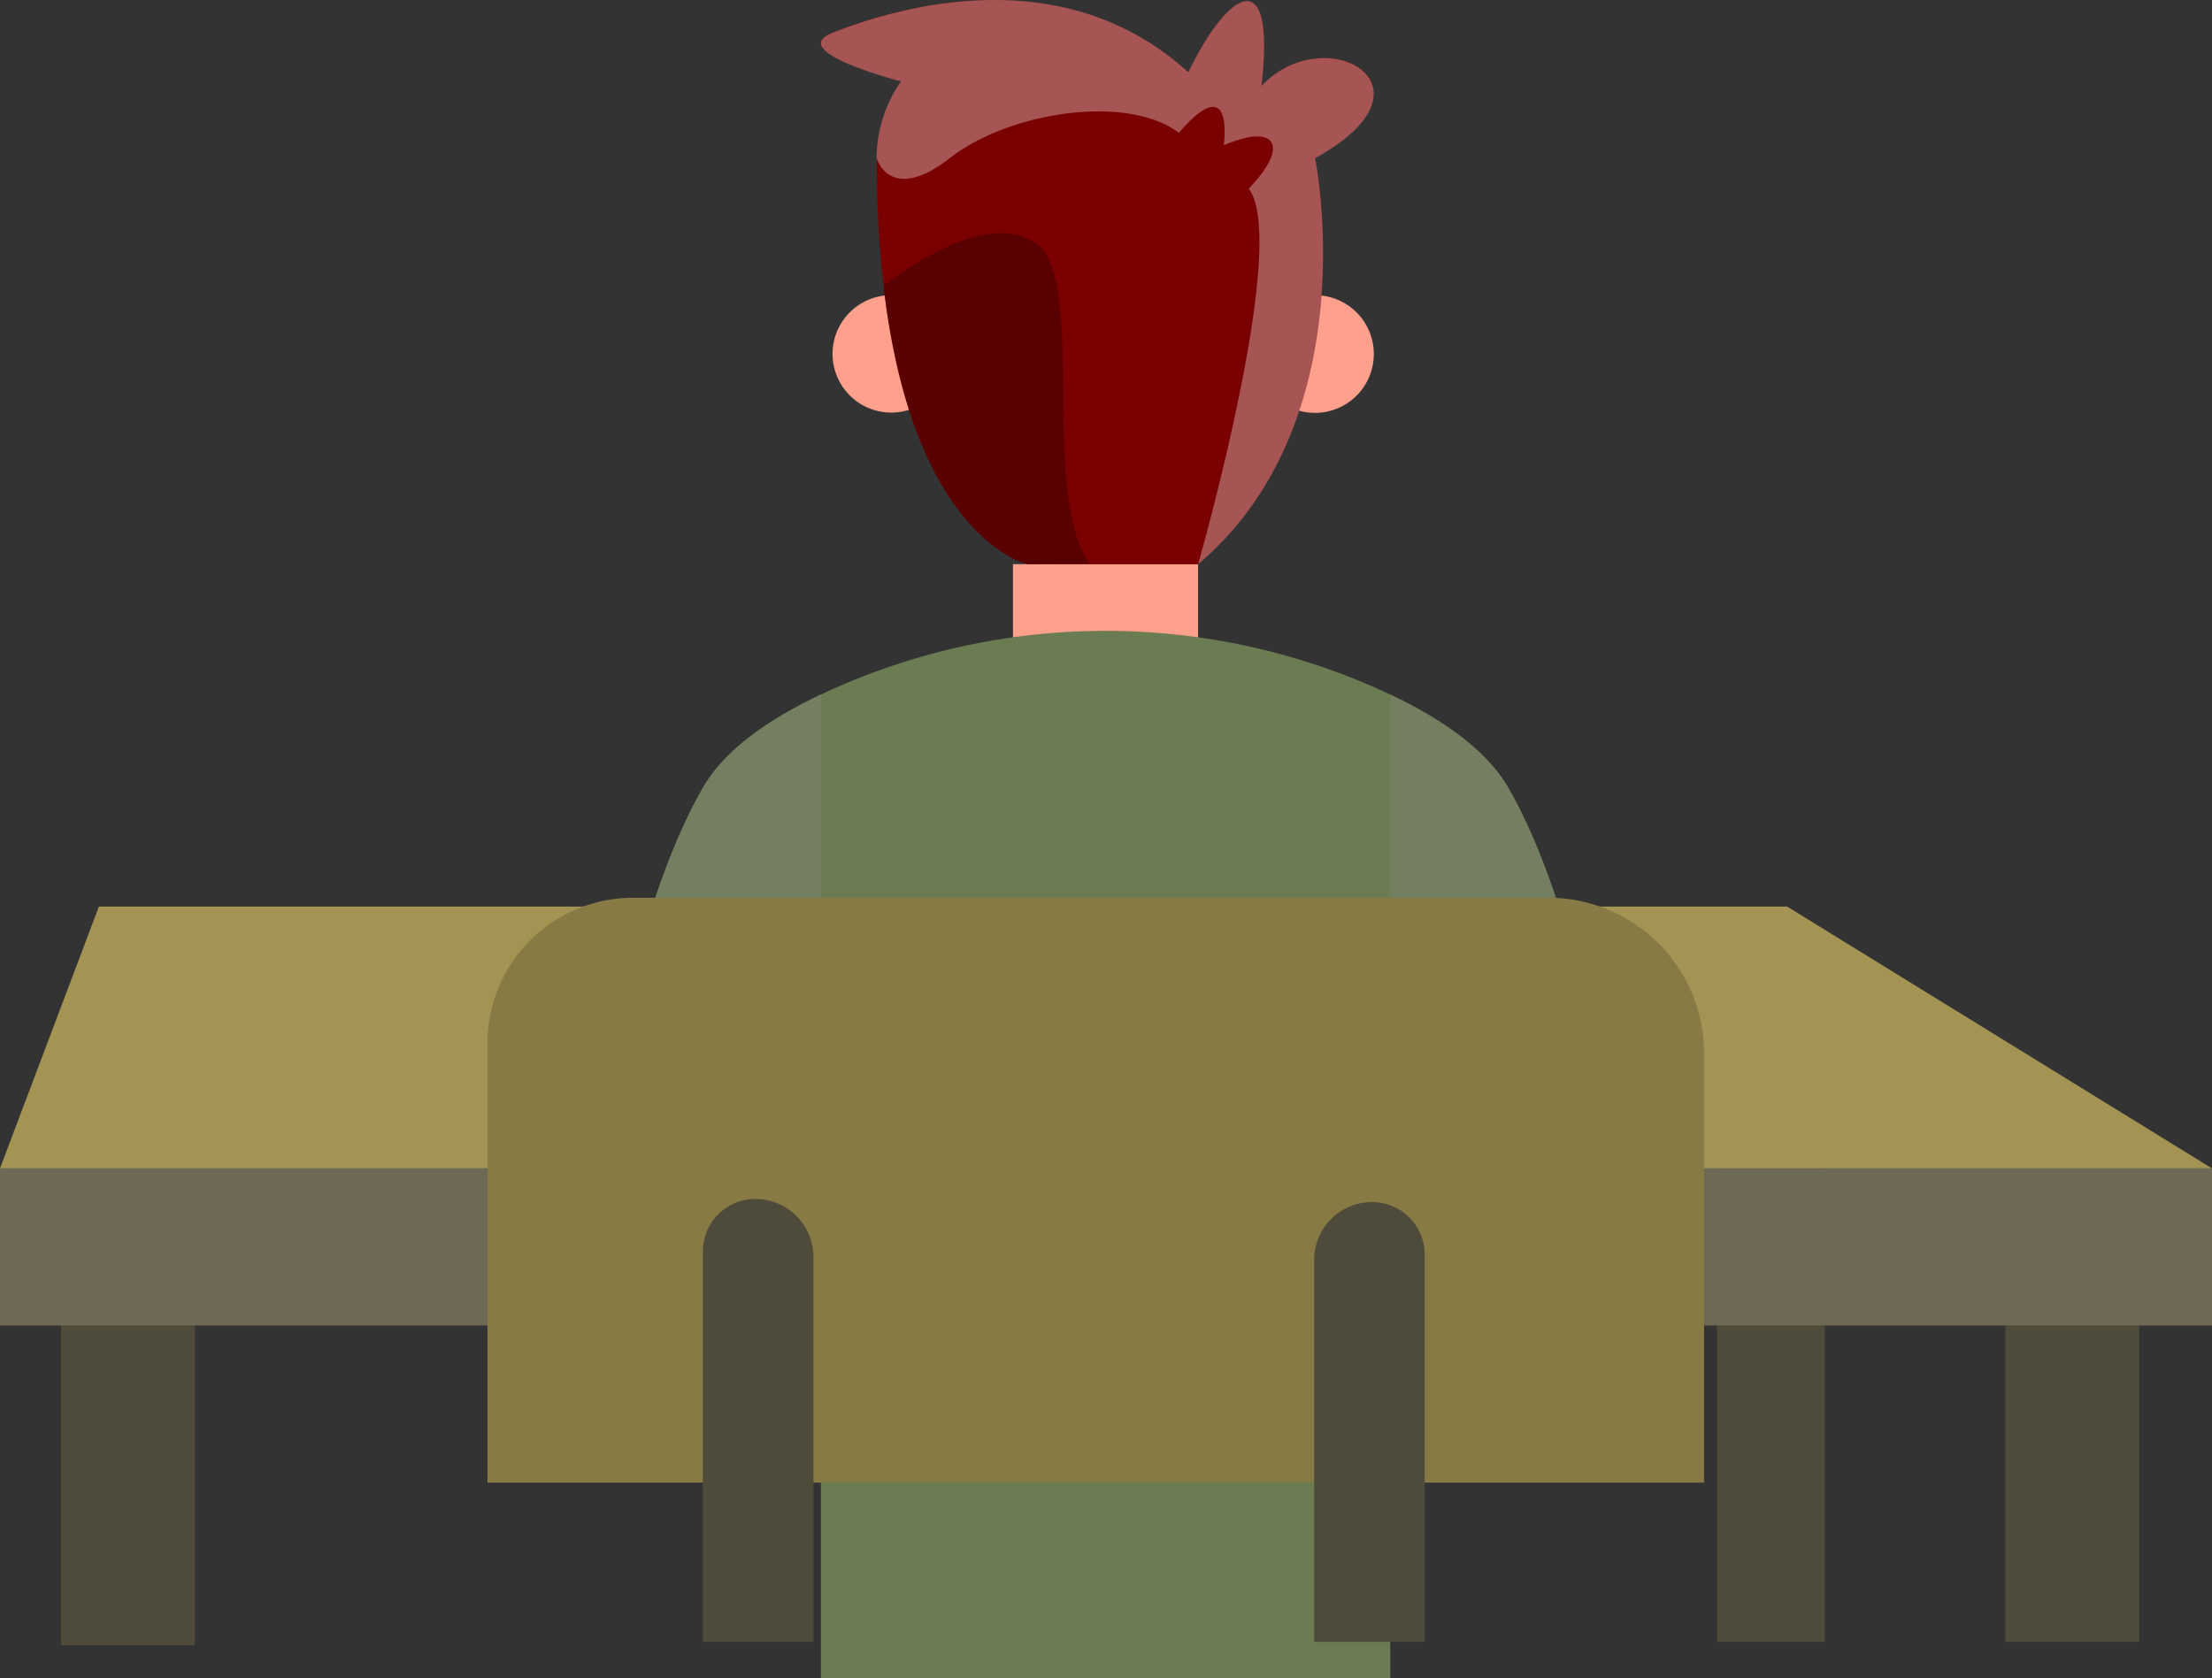 <svg xmlns="http://www.w3.org/2000/svg" viewBox="0 0 161.22 122.34"><rect x="0" y="0" width="161.22" height="122.34" fill="#333333" stroke="none"/><defs><style>.cls-1{isolation:isolate;}.cls-2{fill:#ffa08c;}.cls-3{fill:#7a0000;}.cls-4{fill:#fefefe;opacity:0.33;mix-blend-mode:overlay;}.cls-5{fill:#2d0101;opacity:0.42;}.cls-6{fill:#6b7c53;}.cls-7{fill:#737f60;}.cls-8{fill:#4f4b3b;}.cls-9{fill:#a39454;}.cls-10{fill:#6d6954;}.cls-11{fill:#877a45;}</style></defs><g class="cls-1"><g id="OBJECTS"><path class="cls-2" d="M114.67,80.93l1,17.59a6.34,6.34,0,0,1-6.32,6.67h-8V80.93Z"/><path class="cls-2" d="M46.49,80.93l-1,17.59a6.33,6.33,0,0,0,6.32,6.67h8V80.93Z"/><path class="cls-2" d="M60.68,25.81A4.28,4.28,0,1,0,65,21.52,4.28,4.28,0,0,0,60.68,25.81Z"/><path class="cls-2" d="M91.55,25.81a4.29,4.29,0,1,0,4.29-4.29A4.29,4.29,0,0,0,91.55,25.81Z"/><rect class="cls-2" x="73.83" y="41.13" width="13.49" height="7.1"/><path class="cls-3" d="M95.85,11.52s3.9,19.08-8.53,29.61H74.9s-11-2.31-11-29.61a9.9,9.9,0,0,1,1.78-5.59s-8.52-2.17-5-3.55S77-3.49,86.61,5.27c2.85-5.92,6.4-8.22,5.33,1C96.56,1.33,105.43,6.26,95.85,11.52Z"/><path class="cls-4" d="M60.7,2.38C64.25,1,77-3.49,86.61,5.27c2.85-5.92,6.4-8.22,5.33,1,4.62-4.93,13.49,0,3.91,5.26,0,0,3.9,19.08-8.53,29.61,0,0,6.71-23.43,3.69-27.39,2.93-3,2.14-4.85-1.81-3.16.34-3.38-.9-3.72-3.27-.9C82.21,6.86,73.64,8.1,69.24,11.52s-5.35,0-5.35,0a9.9,9.9,0,0,1,1.78-5.59S57.15,3.76,60.7,2.38Z"/><path class="cls-5" d="M74.9,41.13s-8.36-1.76-10.51-20.29c2.63-2,8.07-5.44,11.22-3,3.57,2.82.17,17.64,3.76,23.25Z"/><path class="cls-6" d="M51.25,57.39c1.73-3,5.37-5.34,9.53-7.19a48.69,48.69,0,0,1,39.6,0c4.16,1.85,7.8,4.23,9.53,7.19,5.36,9.24,7.74,26.22,7.74,26.22H101.33v38.73H59.83V83.61H43.51S45.89,66.63,51.25,57.39Z"/><path class="cls-7" d="M59.83,50.64v33H43.51s2.38-17,7.74-26.22C52.84,54.65,56.08,52.42,59.83,50.64Z"/><path class="cls-7" d="M101.33,50.64v33h16.32s-2.38-17-7.74-26.22C108.31,54.65,105.08,52.42,101.33,50.64Z"/><rect class="cls-8" x="4.45" y="92.82" width="9.76" height="27.12"/><rect class="cls-8" x="146.16" y="92.82" width="9.76" height="26.88"/><rect class="cls-8" x="125.15" y="73.3" width="7.85" height="46.4"/><polygon class="cls-9" points="7.21 66.09 130.25 66.09 161.22 85.18 0 85.18 7.21 66.09"/><rect class="cls-10" y="85.18" width="161.22" height="11.45"/><path class="cls-11" d="M35.53,108.09v-32A10.61,10.61,0,0,1,46.14,65.45h66.71A11.35,11.35,0,0,1,124.2,76.8v31.29Z"/><path class="cls-8" d="M55.05,87.41h0a4.24,4.24,0,0,1,4.24,4.24V119.7H51.23V91.22A3.82,3.82,0,0,1,55.05,87.41Z"/><path class="cls-8" d="M100,87.64h0a3.83,3.83,0,0,1,3.84,3.81V119.7H95.78V91.84A4.21,4.21,0,0,1,100,87.64Z"/></g></g></svg>